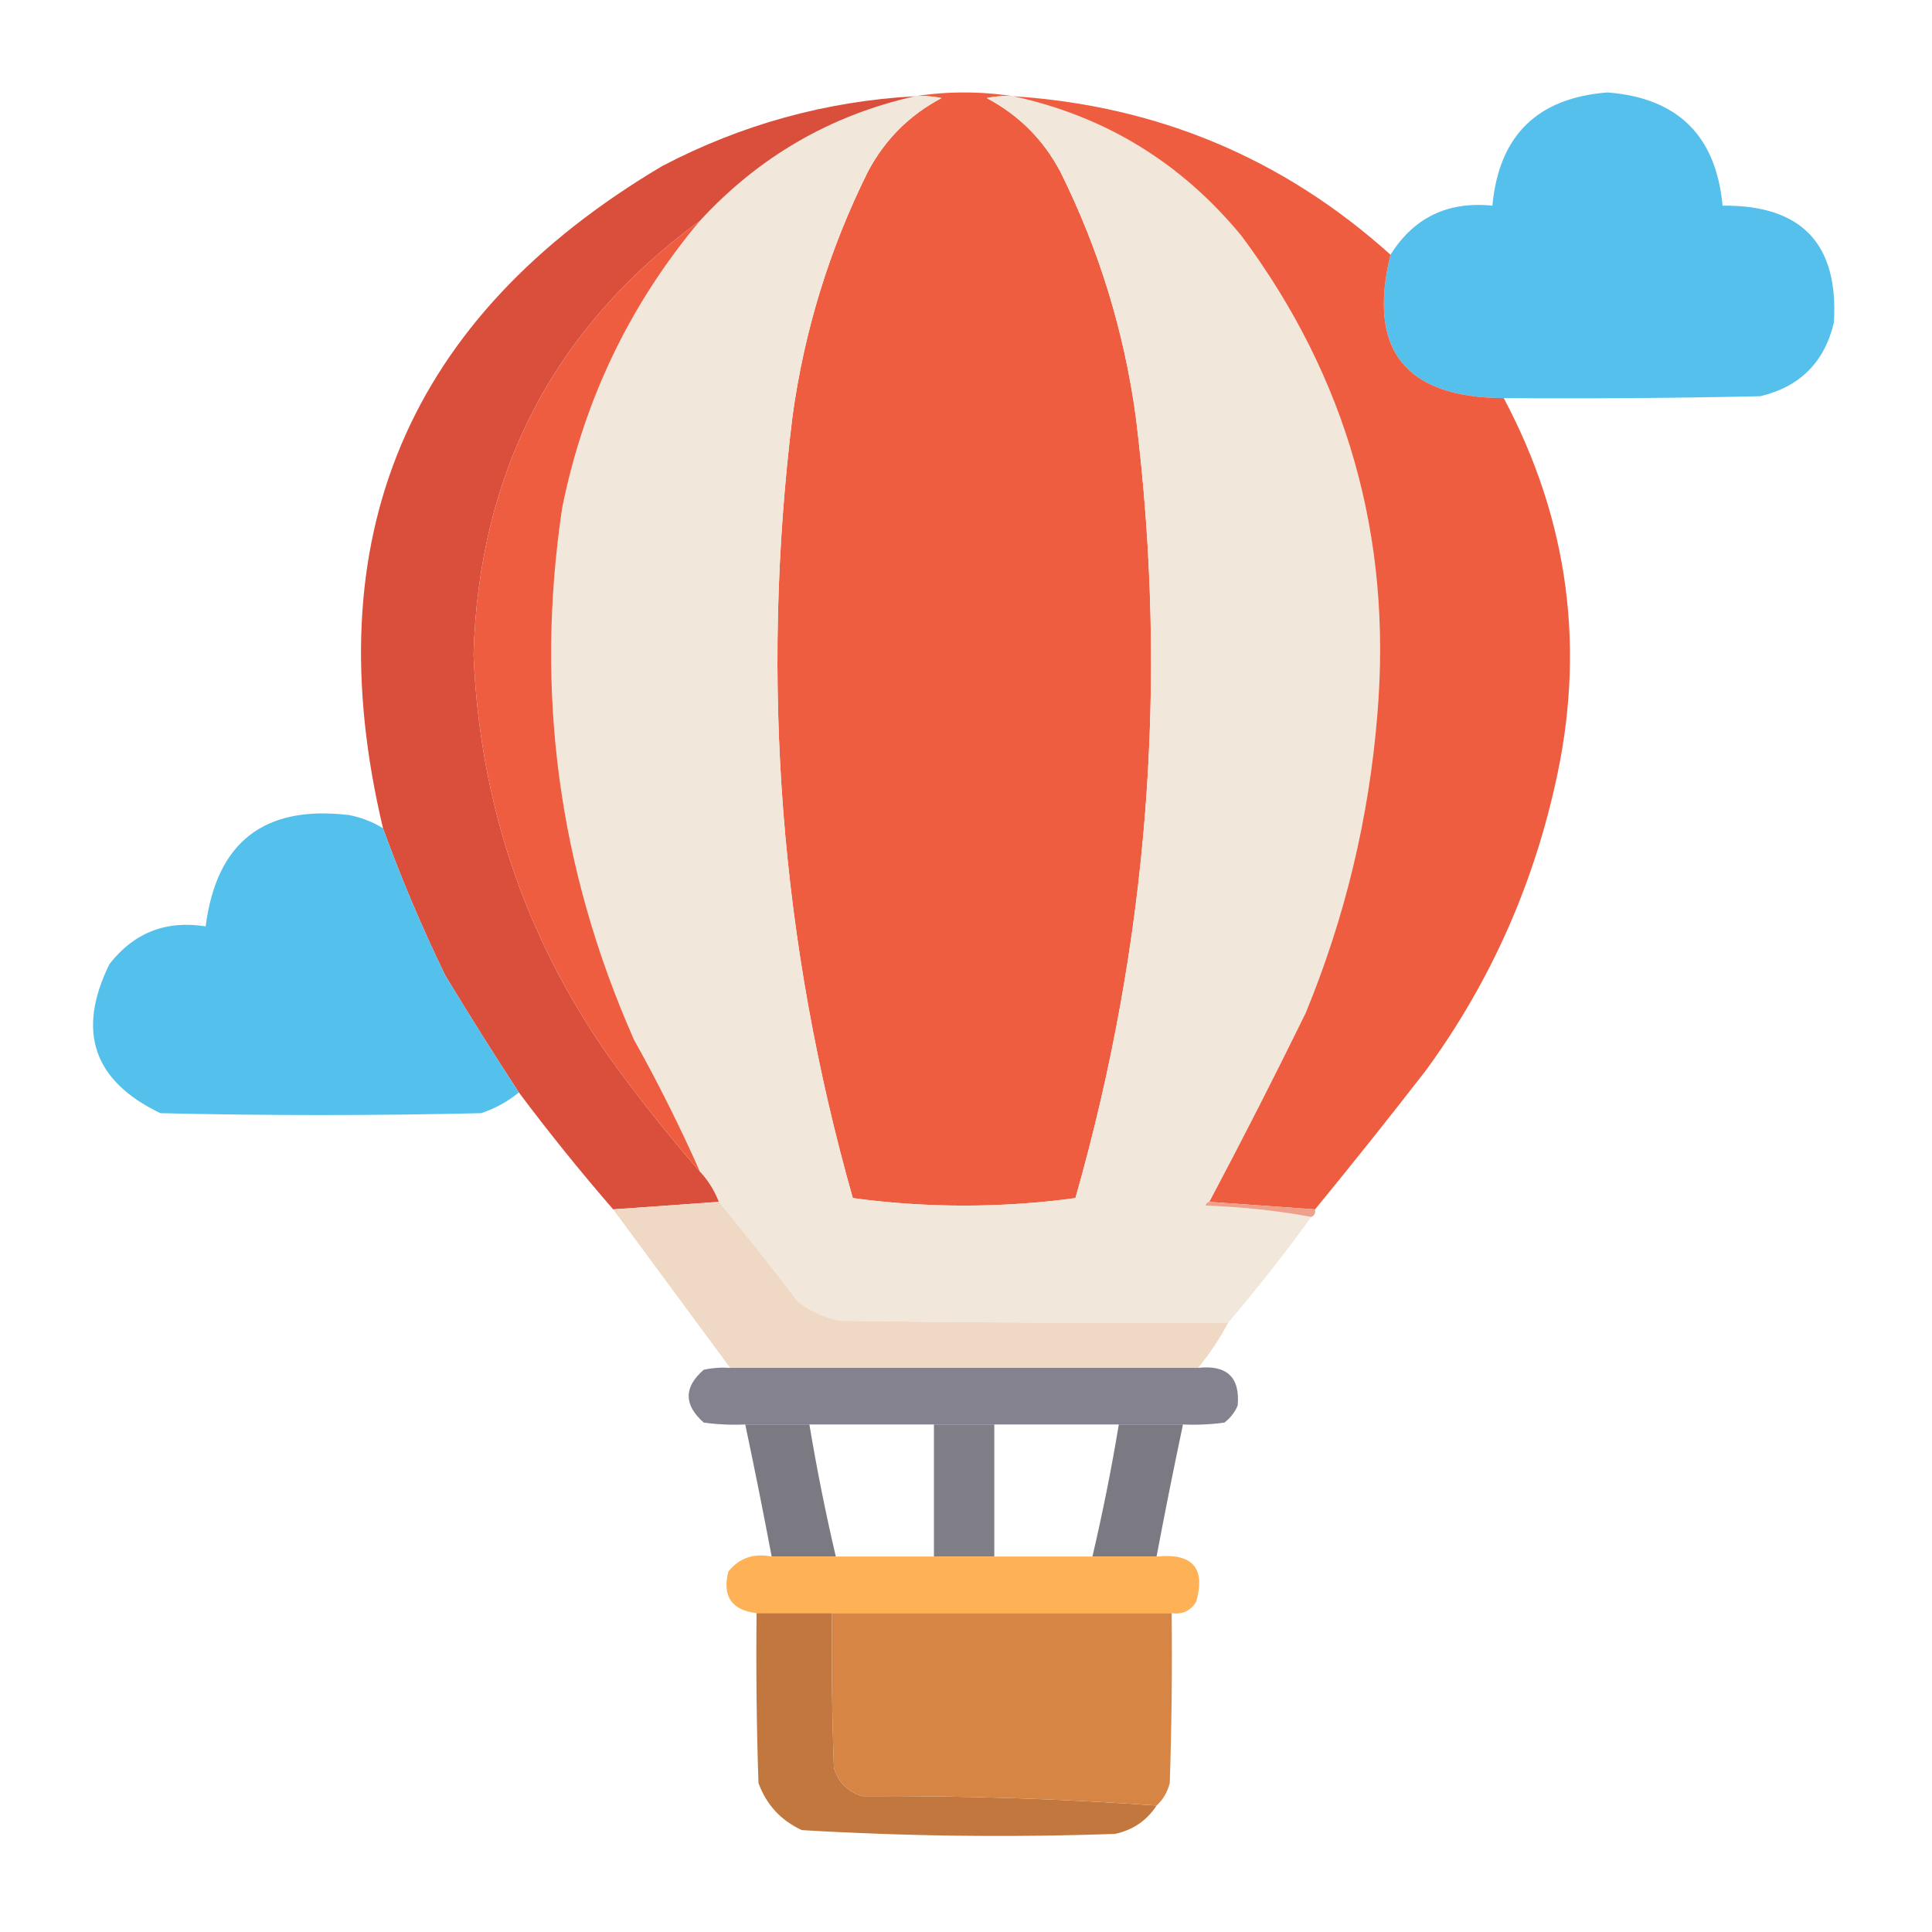 <?xml version="1.0" encoding="UTF-8"?>
<!DOCTYPE svg PUBLIC "-//W3C//DTD SVG 1.1//EN" "http://www.w3.org/Graphics/SVG/1.1/DTD/svg11.dtd">
<svg xmlns="http://www.w3.org/2000/svg" version="1.1" width="512px" height="512px" style="shape-rendering:geometricPrecision; text-rendering:geometricPrecision; image-rendering:optimizeQuality; fill-rule:evenodd; clip-rule:evenodd" xmlns:xlink="http://www.w3.org/1999/xlink">
<g><path style="opacity:0.989" fill="#54c0ec" d="M 398.5,105.5 C 372.332,105.35 362.332,92.683 368.5,67.5C 374.687,57.644 383.687,53.311 395.5,54.5C 397.229,35.938 407.396,25.938 426,24.5C 444.604,25.938 454.771,35.938 456.5,54.5C 477.464,54.296 487.297,64.629 486,85.5C 483.5,96 477,102.5 466.5,105C 443.836,105.5 421.169,105.667 398.5,105.5 Z"/></g>
<g><path style="opacity:1" fill="#ef5d40" d="M 242.5,25.5 C 251.167,24.167 259.833,24.167 268.5,25.5C 266.143,25.337 263.81,25.503 261.5,26C 270,30.5 276.5,37 281,45.5C 291.225,66.063 297.891,87.73 301,110.5C 309.69,180.581 304.356,249.581 285,317.5C 275.395,318.82 265.562,319.487 255.5,319.5C 245.438,319.487 235.605,318.82 226,317.5C 206.751,249.59 201.417,180.59 210,110.5C 213.107,87.737 219.774,66.071 230,45.5C 234.5,37 241,30.5 249.5,26C 247.19,25.503 244.857,25.337 242.5,25.5 Z"/></g>
<g><path style="opacity:1" fill="#f1e7da" d="M 242.5,25.5 C 244.857,25.337 247.19,25.503 249.5,26C 241,30.5 234.5,37 230,45.5C 219.774,66.071 213.107,87.737 210,110.5C 201.417,180.59 206.751,249.59 226,317.5C 235.605,318.82 245.438,319.487 255.5,319.5C 265.562,319.487 275.395,318.82 285,317.5C 304.356,249.581 309.69,180.581 301,110.5C 297.891,87.73 291.225,66.063 281,45.5C 276.5,37 270,30.5 261.5,26C 263.81,25.503 266.143,25.337 268.5,25.5C 292.863,30.774 313.03,43.107 329,62.5C 356.991,100.107 368.991,142.44 365,189.5C 362.77,216.85 356.436,243.183 346,268.5C 337.758,285.318 329.258,301.985 320.5,318.5C 319.957,318.56 319.624,318.893 319.5,319.5C 329.203,319.849 338.536,320.849 347.5,322.5C 340.517,332.145 333.184,341.478 325.5,350.5C 291.165,350.667 256.832,350.5 222.5,350C 218.456,349.144 214.789,347.478 211.5,345C 204.636,335.98 197.636,327.146 190.5,318.5C 189.32,315.46 187.653,312.794 185.5,310.5C 180.205,298.577 174.372,286.91 168,275.5C 148.022,230.322 141.689,183.322 149,134.5C 154.784,105.917 166.951,80.584 185.5,58.5C 201.118,41.529 220.118,30.529 242.5,25.5 Z"/></g>
<g><path style="opacity:0.993" fill="#ef5d40" d="M 268.5,25.5 C 306.827,28.007 340.16,42.007 368.5,67.5C 362.332,92.683 372.332,105.35 398.5,105.5C 415.842,138.07 420.342,172.403 412,208.5C 405.791,235.912 394.457,260.912 378,283.5C 368.303,296.021 358.469,308.354 348.5,320.5C 339.167,319.833 329.833,319.167 320.5,318.5C 329.258,301.985 337.758,285.318 346,268.5C 356.436,243.183 362.77,216.85 365,189.5C 368.991,142.44 356.991,100.107 329,62.5C 313.03,43.107 292.863,30.774 268.5,25.5 Z"/></g>
<g><path style="opacity:1" fill="#da4f3c" d="M 242.5,25.5 C 220.118,30.529 201.118,41.529 185.5,58.5C 146.849,86.793 126.849,125.126 125.5,173.5C 127.078,212.401 138.911,247.734 161,279.5C 168.704,290.266 176.871,300.6 185.5,310.5C 187.653,312.794 189.32,315.46 190.5,318.5C 181.167,319.167 171.833,319.833 162.5,320.5C 153.787,310.456 145.454,300.123 137.5,289.5C 130.855,279.335 124.355,269.002 118,258.5C 111.81,245.757 106.31,232.757 101.5,219.5C 83.233,142.569 107.899,84.069 175.5,44C 196.506,32.999 218.839,26.832 242.5,25.5 Z"/></g>
<g><path style="opacity:1" fill="#ee5d40" d="M 185.5,58.5 C 166.951,80.584 154.784,105.917 149,134.5C 141.689,183.322 148.022,230.322 168,275.5C 174.372,286.91 180.205,298.577 185.5,310.5C 176.871,300.6 168.704,290.266 161,279.5C 138.911,247.734 127.078,212.401 125.5,173.5C 126.849,125.126 146.849,86.793 185.5,58.5 Z"/></g>
<g><path style="opacity:0.995" fill="#54c0ec" d="M 101.5,219.5 C 106.31,232.757 111.81,245.757 118,258.5C 124.355,269.002 130.855,279.335 137.5,289.5C 134.545,291.94 131.211,293.773 127.5,295C 99.167,295.667 70.833,295.667 42.5,295C 24.739,286.481 20.239,273.315 29,255.5C 35.494,247.167 43.994,243.833 54.5,245.5C 57.376,223.13 70.042,213.296 92.5,216C 95.739,216.622 98.739,217.788 101.5,219.5 Z"/></g>
<g><path style="opacity:1" fill="#eea08b" d="M 320.5,318.5 C 329.833,319.167 339.167,319.833 348.5,320.5C 348.672,321.492 348.338,322.158 347.5,322.5C 338.536,320.849 329.203,319.849 319.5,319.5C 319.624,318.893 319.957,318.56 320.5,318.5 Z"/></g>
<g><path style="opacity:1" fill="#efd9c4" d="M 190.5,318.5 C 197.636,327.146 204.636,335.98 211.5,345C 214.789,347.478 218.456,349.144 222.5,350C 256.832,350.5 291.165,350.667 325.5,350.5C 323.251,354.754 320.585,358.754 317.5,362.5C 276.167,362.5 234.833,362.5 193.5,362.5C 183.142,348.482 172.809,334.482 162.5,320.5C 171.833,319.833 181.167,319.167 190.5,318.5 Z"/></g>
<g><path style="opacity:0.994" fill="#84828e" d="M 193.5,362.5 C 234.833,362.5 276.167,362.5 317.5,362.5C 325.161,361.663 328.661,364.996 328,372.5C 327.215,374.286 326.049,375.786 324.5,377C 320.848,377.499 317.182,377.665 313.5,377.5C 307.833,377.5 302.167,377.5 296.5,377.5C 285.5,377.5 274.5,377.5 263.5,377.5C 258.167,377.5 252.833,377.5 247.5,377.5C 236.5,377.5 225.5,377.5 214.5,377.5C 208.833,377.5 203.167,377.5 197.5,377.5C 193.818,377.665 190.152,377.499 186.5,377C 181.177,372.286 181.177,367.62 186.5,363C 188.81,362.503 191.143,362.337 193.5,362.5 Z"/></g>
<g><path style="opacity:0.964" fill="#76757e" d="M 197.5,377.5 C 203.167,377.5 208.833,377.5 214.5,377.5C 216.454,389.272 218.788,400.939 221.5,412.5C 215.833,412.5 210.167,412.5 204.5,412.5C 202.294,400.802 199.96,389.135 197.5,377.5 Z"/></g>
<g><path style="opacity:0.938" fill="#787780" d="M 247.5,377.5 C 252.833,377.5 258.167,377.5 263.5,377.5C 263.5,389.167 263.5,400.833 263.5,412.5C 258.167,412.5 252.833,412.5 247.5,412.5C 247.5,400.833 247.5,389.167 247.5,377.5 Z"/></g>
<g><path style="opacity:0.959" fill="#76757e" d="M 296.5,377.5 C 302.167,377.5 307.833,377.5 313.5,377.5C 311.04,389.135 308.706,400.802 306.5,412.5C 300.833,412.5 295.167,412.5 289.5,412.5C 292.212,400.939 294.546,389.272 296.5,377.5 Z"/></g>
<g><path style="opacity:0.99" fill="#ffb154" d="M 204.5,412.5 C 210.167,412.5 215.833,412.5 221.5,412.5C 230.167,412.5 238.833,412.5 247.5,412.5C 252.833,412.5 258.167,412.5 263.5,412.5C 272.167,412.5 280.833,412.5 289.5,412.5C 295.167,412.5 300.833,412.5 306.5,412.5C 316.055,411.542 319.555,415.542 317,424.5C 315.491,426.919 313.325,427.919 310.5,427.5C 280.5,427.5 250.5,427.5 220.5,427.5C 213.833,427.5 207.167,427.5 200.5,427.5C 193.892,426.715 191.392,423.048 193,416.5C 195.9,412.884 199.734,411.551 204.5,412.5 Z"/></g>
<g><path style="opacity:1" fill="#c1773d" d="M 200.5,427.5 C 207.167,427.5 213.833,427.5 220.5,427.5C 220.333,441.171 220.5,454.837 221,468.5C 222.14,472.307 224.64,474.807 228.5,476C 254.853,475.84 280.853,476.674 306.5,478.5C 303.908,482.471 300.241,484.971 295.5,486C 267.771,486.974 240.105,486.641 212.5,485C 206.912,482.414 203.079,478.247 201,472.5C 200.5,457.504 200.333,442.504 200.5,427.5 Z"/></g>
<g><path style="opacity:0.999" fill="#d78545" d="M 220.5,427.5 C 250.5,427.5 280.5,427.5 310.5,427.5C 310.667,442.504 310.5,457.504 310,472.5C 309.4,474.91 308.234,476.91 306.5,478.5C 280.853,476.674 254.853,475.84 228.5,476C 224.64,474.807 222.14,472.307 221,468.5C 220.5,454.837 220.333,441.171 220.5,427.5 Z"/></g>
</svg>
